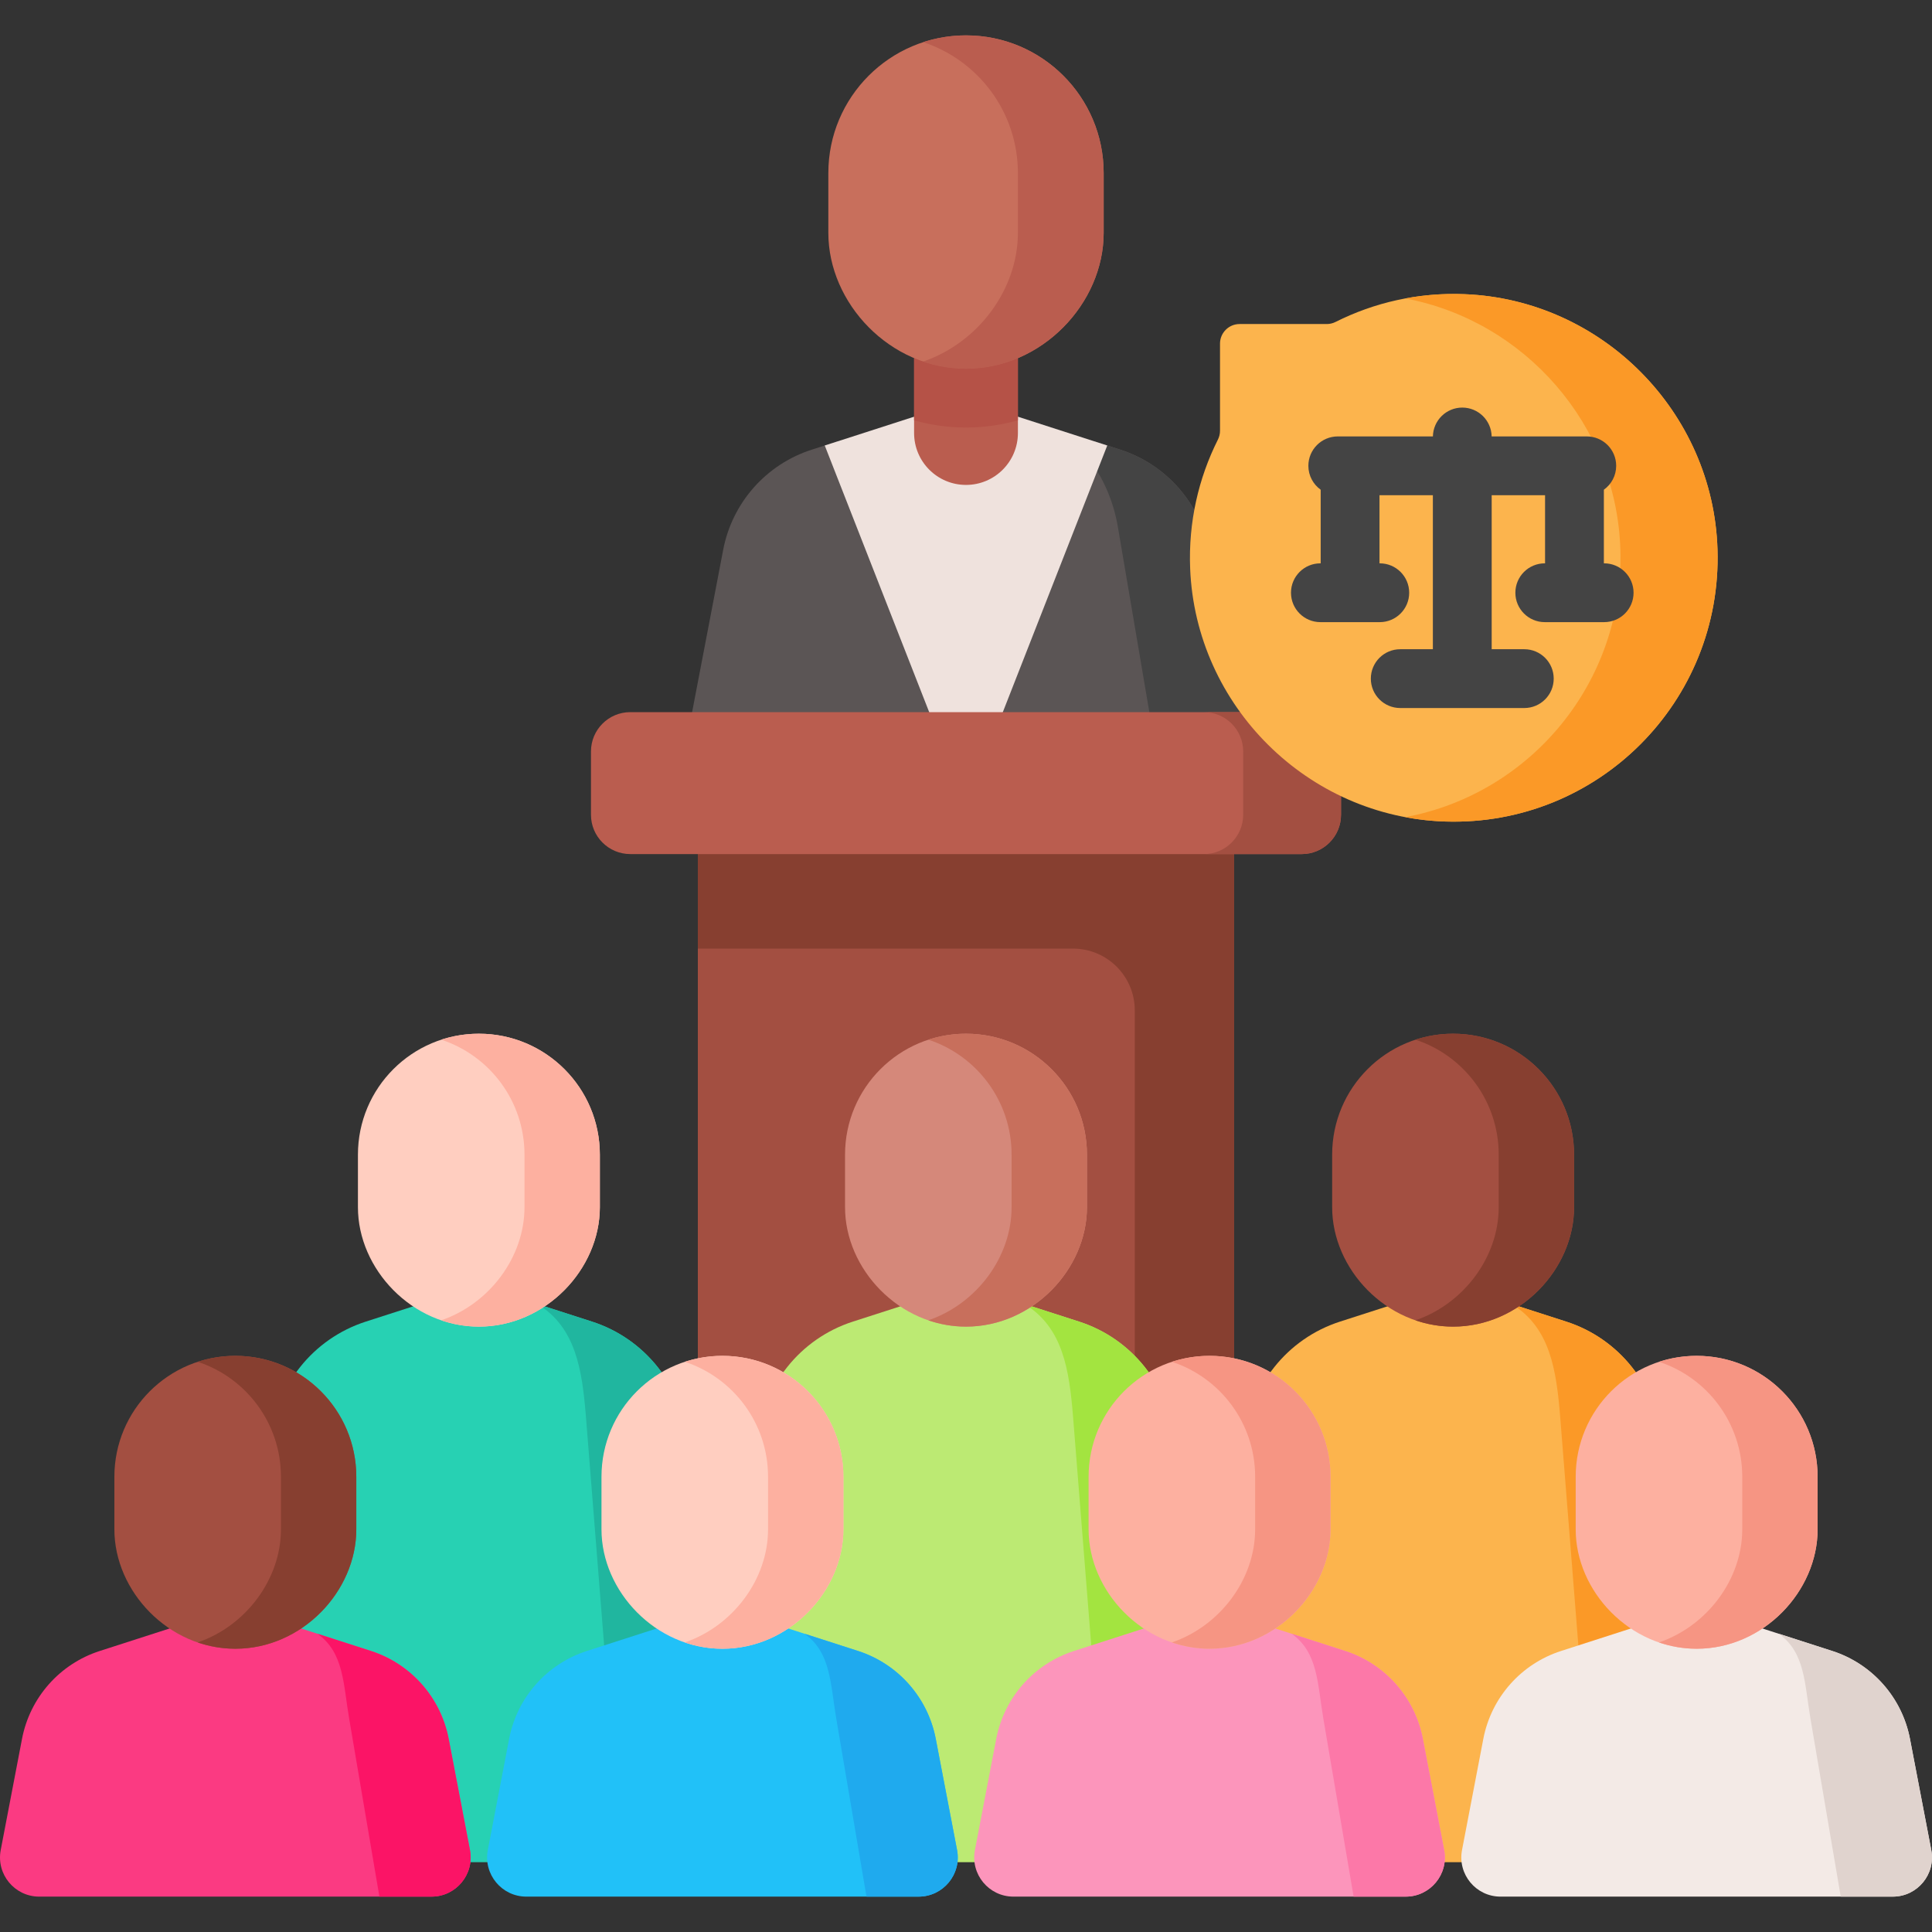 <svg id="Capa_1" enable-background="new 0 0 512 512" height="512" viewBox="0 0 512 512" width="512" xmlns="http://www.w3.org/2000/svg"><rect x="0" y="0" width="512" height="512" fill="#333333" stroke="none"/><g><g><g><g><g><g><g><g><g><g><path d="m222.183 116.896 29.911 76.362h-69.547l9.112-47.583c2.39-12.457 11.376-22.618 23.449-26.503z" fill="#5b5555"/><path d="m329.453 193.258h-69.547l29.911-76.362 7.075 2.275c12.072 3.886 21.059 14.046 23.449 26.503z" fill="#5b5555"/><path d="m329.453 193.269h-24.093l-9.112-53.64c-1.195-7.002-4.031-13.361-8.073-18.524l1.642-4.208 7.075 2.275c12.072 3.896 21.059 14.057 23.449 26.503z" fill="#444"/><path d="m293.434 118.064-37.434 95.566-37.433-95.566 37.433-12.072z" fill="#efe2dd"/><path d="m269.757 84.528v30.223c0 7.598-6.159 13.757-13.757 13.757-7.598 0-13.757-6.159-13.757-13.757v-30.223z" fill="#ba5d4f"/></g></g><path d="m256 9.375c-20.148 0-36.482 16.334-36.482 36.482v15.851c0 18.667 16.334 36.014 36.482 36.014s36.482-17.347 36.482-36.014v-15.851c0-20.149-16.333-36.482-36.482-36.482z" fill="#c86f5c"/><path d="m292.484 45.861v15.846c0 18.67-16.337 36.009-36.48 36.009-3.969 0-7.785-.675-11.365-1.903 14.588-4.982 25.114-19.11 25.114-34.107v-15.845c0-16.184-10.527-29.912-25.114-34.69 3.58-1.166 7.396-1.8 11.365-1.8 20.142 0 36.48 16.337 36.48 36.49z" fill="#ba5d4f"/><path d="m256 97.717c-4.873 0-9.506-1.008-13.756-2.805v16.478c4.405 1.247 9.018 1.912 13.756 1.912s9.35-.665 13.756-1.912v-16.478c-4.249 1.798-8.883 2.805-13.756 2.805z" fill="#b55247"/></g></g></g></g></g></g><g><path d="m184.935 219.316h142.13v171.275h-142.13z" fill="#a34f41"/><path d="m327.064 219.32v171.27h-26.337v-122.831c0-9.039-7.328-16.367-16.367-16.367h-99.423v-32.072z" fill="#873f30"/><path d="m344.962 226.339h-177.923c-5.758 0-10.426-4.668-10.426-10.426v-16.765c0-5.758 4.668-10.426 10.426-10.426h177.922c5.758 0 10.426 4.668 10.426 10.426v16.765c.001 5.758-4.667 10.426-10.425 10.426z" fill="#ba5d4f"/><path d="m355.386 199.143v16.769c0 5.756-4.665 10.431-10.421 10.431h-25.932c5.756 0 10.421-4.675 10.421-10.431v-16.769c0-5.756-4.665-10.421-10.421-10.421h25.932c5.756.001 10.421 4.666 10.421 10.421z" fill="#a34f41"/></g><g><g><g><g><g><g><g><g><g><path d="m320.542 493.496h-129.087l9.374-111.556c1.234-14.68 11.168-27.181 25.19-31.699l29.979-9.658 29.979 9.658c14.022 4.517 23.957 17.018 25.19 31.699z" fill="#bcea73"/><path d="m320.54 493.5h-26.775l-9.375-117.797c-1.013-12.726-2.693-23.899-12.871-30.116l14.46 4.656c14.022 4.519 23.954 17.016 25.186 31.695z" fill="#a3e440"/></g></g><path d="m255.999 273.944c-17.704 0-32.055 14.352-32.055 32.055v13.927c0 16.402 14.352 31.644 32.055 31.644s32.055-15.242 32.055-31.644v-13.927c0-17.703-14.352-32.055-32.055-32.055z" fill="#d5887a"/><path d="m288.055 306.003v13.923c0 16.404-14.355 31.64-32.053 31.64-3.487 0-6.84-.593-9.986-1.672 12.818-4.377 22.067-16.791 22.067-29.968v-13.923c0-14.22-9.249-26.283-22.067-30.48 3.146-1.025 6.499-1.582 9.986-1.582 17.698 0 32.053 14.355 32.053 32.062z" fill="#c86f5c"/></g></g></g></g></g></g><g><g><g><g><g><g><g><g><path d="m449.633 493.496h-129.087l9.374-111.556c1.234-14.68 11.168-27.181 25.19-31.699l29.979-9.658 29.979 9.658c14.022 4.517 23.957 17.018 25.19 31.699z" fill="#fcb44d"/><path d="m449.631 493.5h-26.775l-9.375-117.797c-1.013-12.726-2.693-23.899-12.871-30.116l14.46 4.656c14.022 4.519 23.954 17.016 25.186 31.695z" fill="#fb9927"/></g></g><path d="m385.089 273.944c-17.704 0-32.055 14.352-32.055 32.055v13.927c0 16.402 14.352 31.644 32.055 31.644 17.704 0 32.055-15.242 32.055-31.644v-13.927c0-17.703-14.351-32.055-32.055-32.055z" fill="#a34f41"/><path d="m417.145 306.003v13.923c0 16.404-14.355 31.64-32.053 31.64-3.487 0-6.84-.593-9.986-1.672 12.818-4.377 22.067-16.791 22.067-29.968v-13.923c0-14.22-9.249-26.283-22.067-30.48 3.146-1.025 6.499-1.582 9.986-1.582 17.698 0 32.053 14.355 32.053 32.062z" fill="#873f30"/></g></g></g></g></g></g><g><g><g><g><g><g><g><g><path d="m191.455 493.496h-129.087l9.374-111.556c1.234-14.68 11.168-27.181 25.19-31.699l29.979-9.658 29.979 9.658c14.022 4.517 23.957 17.018 25.19 31.699z" fill="#27d1b3"/><path d="m191.459 493.5h-26.784l-9.375-117.797c-1.013-12.726-2.683-23.89-12.853-30.116l14.442 4.656c14.022 4.519 23.963 17.016 25.195 31.695z" fill="#20b69f"/></g></g><path d="m126.912 273.944c-17.704 0-32.055 14.352-32.055 32.055v13.927c0 16.402 14.352 31.644 32.055 31.644s32.055-15.242 32.055-31.644v-13.927c0-17.703-14.352-32.055-32.055-32.055z" fill="#ffcec0"/><path d="m158.968 306.003v13.923c0 16.404-14.355 31.64-32.053 31.64-3.487 0-6.84-.593-9.986-1.672 12.818-4.377 22.067-16.791 22.067-29.968v-13.923c0-14.22-9.249-26.283-22.067-30.48 3.146-1.025 6.499-1.582 9.986-1.582 17.698 0 32.053 14.355 32.053 32.062z" fill="#fdb0a0"/></g></g></g></g></g></g></g><g><g><g><g><g><g><g><g><g><g><path d="m114.342 502.625h-103.949c-6.522 0-11.431-5.939-10.204-12.344l5.646-29.467c2.097-10.943 9.994-19.871 20.6-23.288l35.933-11.576 35.933 11.576c10.605 3.416 18.503 12.345 20.6 23.288l5.646 29.467c1.226 6.405-3.683 12.344-10.205 12.344z" fill="#fb3a82"/><path d="m114.342 502.629h-13.797l-8.006-47.132c-1.607-9.43-1.405-17.527-8.407-22.539l14.168 4.564c10.608 3.423 18.504 12.351 20.604 23.287l5.643 29.476c1.226 6.406-3.683 12.344-10.205 12.344z" fill="#fb1466"/></g></g><path d="m62.367 359.31c-17.704 0-32.055 14.352-32.055 32.055v13.927c0 16.402 14.352 31.644 32.055 31.644s32.055-15.242 32.055-31.644v-13.927c0-17.703-14.351-32.055-32.055-32.055z" fill="#a34f41"/><path d="m94.423 391.369v13.923c0 16.404-14.355 31.64-32.053 31.64-3.487 0-6.84-.593-9.986-1.672 12.818-4.377 22.067-16.791 22.067-29.968v-13.923c0-14.22-9.249-26.283-22.067-30.48 3.146-1.025 6.499-1.582 9.986-1.582 17.698 0 32.053 14.354 32.053 32.062z" fill="#873f30"/></g></g></g></g></g></g><g><g><g><g><g><g><g><g><path d="m243.429 502.625h-103.949c-6.522 0-11.431-5.939-10.204-12.344l5.646-29.467c2.097-10.943 9.994-19.871 20.6-23.288l35.933-11.576 35.933 11.576c10.605 3.416 18.503 12.345 20.6 23.288l5.646 29.467c1.226 6.405-3.683 12.344-10.205 12.344z" fill="#21c1f8"/><path d="m243.429 502.629h-13.795l-8.006-47.132c-1.607-9.43-1.405-17.527-8.407-22.539l14.168 4.564c10.608 3.423 18.504 12.351 20.594 23.287l5.649 29.474c1.229 6.407-3.68 12.346-10.203 12.346z" fill="#1faaee"/></g></g><path d="m191.454 359.31c-17.704 0-32.055 14.352-32.055 32.055v13.927c0 16.402 14.352 31.644 32.055 31.644s32.055-15.242 32.055-31.644v-13.927c.001-17.703-14.351-32.055-32.055-32.055z" fill="#ffcec0"/><path d="m223.511 391.369v13.923c0 16.404-14.355 31.64-32.053 31.64-3.487 0-6.84-.593-9.986-1.672 12.818-4.377 22.067-16.791 22.067-29.968v-13.923c0-14.22-9.249-26.283-22.067-30.48 3.146-1.025 6.499-1.582 9.986-1.582 17.698 0 32.053 14.354 32.053 32.062z" fill="#fdb0a0"/></g></g></g></g></g></g></g><g><g><g><g><g><g><g><g><g><path d="m372.516 502.625h-103.949c-6.522 0-11.431-5.939-10.204-12.344l5.646-29.467c2.097-10.943 9.994-19.871 20.6-23.288l35.933-11.576 35.933 11.576c10.605 3.416 18.503 12.345 20.6 23.288l5.646 29.467c1.226 6.405-3.683 12.344-10.205 12.344z" fill="#fc95bb"/><path d="m372.519 502.629h-13.795l-8.015-47.132c-1.598-9.43-1.396-17.527-8.398-22.539l14.168 4.564c10.598 3.423 18.495 12.351 20.594 23.287l5.649 29.474c1.228 6.407-3.681 12.346-10.203 12.346z" fill="#fc78a8"/></g></g><path d="m320.542 359.31c-17.704 0-32.055 14.352-32.055 32.055v13.927c0 16.402 14.352 31.644 32.055 31.644s32.055-15.242 32.055-31.644v-13.927c0-17.703-14.352-32.055-32.055-32.055z" fill="#fdb0a0"/><path d="m352.598 391.369v13.923c0 16.404-14.355 31.64-32.053 31.64-3.487 0-6.84-.593-9.986-1.672 12.818-4.377 22.067-16.791 22.067-29.968v-13.923c0-14.22-9.249-26.283-22.067-30.48 3.146-1.025 6.499-1.582 9.986-1.582 17.698 0 32.053 14.354 32.053 32.062z" fill="#f69583"/></g></g></g></g></g></g></g><g><g><g><g><g><g><g><g><g><path d="m501.605 502.625h-103.95c-6.522 0-11.431-5.939-10.204-12.344l5.646-29.467c2.097-10.943 9.994-19.871 20.6-23.288l35.933-11.576 35.933 11.576c10.605 3.416 18.503 12.345 20.6 23.288l5.646 29.467c1.227 6.405-3.682 12.344-10.204 12.344z" fill="#f3eae6"/><path d="m501.607 502.629h-13.795l-8.015-47.132c-1.598-9.43-1.396-17.527-8.398-22.539l14.168 4.564c10.598 3.423 18.495 12.351 20.594 23.287l5.649 29.474c1.229 6.407-3.681 12.346-10.203 12.346z" fill="#e0d3ce"/></g></g><path d="m449.63 359.31c-17.704 0-32.055 14.352-32.055 32.055v13.927c0 16.402 14.352 31.644 32.055 31.644 17.704 0 32.055-15.242 32.055-31.644v-13.927c0-17.703-14.351-32.055-32.055-32.055z" fill="#fdb0a0"/><path d="m481.686 391.369v13.923c0 16.404-14.355 31.64-32.053 31.64-3.487 0-6.84-.593-9.986-1.672 12.818-4.377 22.067-16.791 22.067-29.968v-13.923c0-14.22-9.249-26.283-22.067-30.48 3.146-1.025 6.499-1.582 9.986-1.582 17.698 0 32.053 14.354 32.053 32.062z" fill="#f69583"/></g></g></g></g></g></g></g></g><g><path d="m388.1 77.959c-12.31-.489-23.937 2.225-34.145 7.349-.726.365-1.523.564-2.336.564h-23.109c-2.869 0-5.195 2.326-5.195 5.195v23.109c0 .813-.199 1.609-.564 2.336-5.125 10.208-7.838 21.835-7.349 34.145 1.446 36.427 31.2 65.922 67.638 67.054 40.378 1.255 73.369-31.736 72.114-72.115-1.133-36.438-30.628-66.191-67.054-67.637z" fill="#fcb44d"/><path d="m383.043 217.716c-3.616-.114-7.169-.499-10.639-1.164 33.163-6.171 58.098-35.75 57.007-70.96-1.029-33.018-25.34-60.539-56.986-66.503 5.049-.945 10.296-1.351 15.678-1.132 36.425 1.444 65.921 31.2 67.053 67.635 1.258 40.384-31.739 73.37-72.113 72.124z" fill="#fb9927"/></g></g><path d="m425.12 149.288h-.078v-19.507c1.974-1.414 3.264-3.72 3.264-6.333 0-4.303-3.488-7.792-7.792-7.792h-25.211c-.08-4.234-3.531-7.643-7.784-7.643-4.254 0-7.704 3.409-7.784 7.643h-25.212c-4.304 0-7.792 3.489-7.792 7.792 0 2.613 1.291 4.92 3.265 6.334v19.507h-.078c-4.304 0-7.792 3.489-7.792 7.792s3.488 7.792 7.792 7.792h15.74c4.304 0 7.792-3.489 7.792-7.792s-3.488-7.792-7.792-7.792h-.078v-18.049h14.147v40.811h-8.648c-4.304 0-7.792 3.489-7.792 7.792s3.488 7.792 7.792 7.792h32.88c4.304 0 7.792-3.489 7.792-7.792s-3.488-7.792-7.792-7.792h-8.647v-40.811h14.147v18.049h-.078c-4.304 0-7.792 3.489-7.792 7.792s3.488 7.792 7.792 7.792h15.74c4.304 0 7.792-3.489 7.792-7.792s-3.489-7.793-7.793-7.793z" fill="#444"/></g></svg>